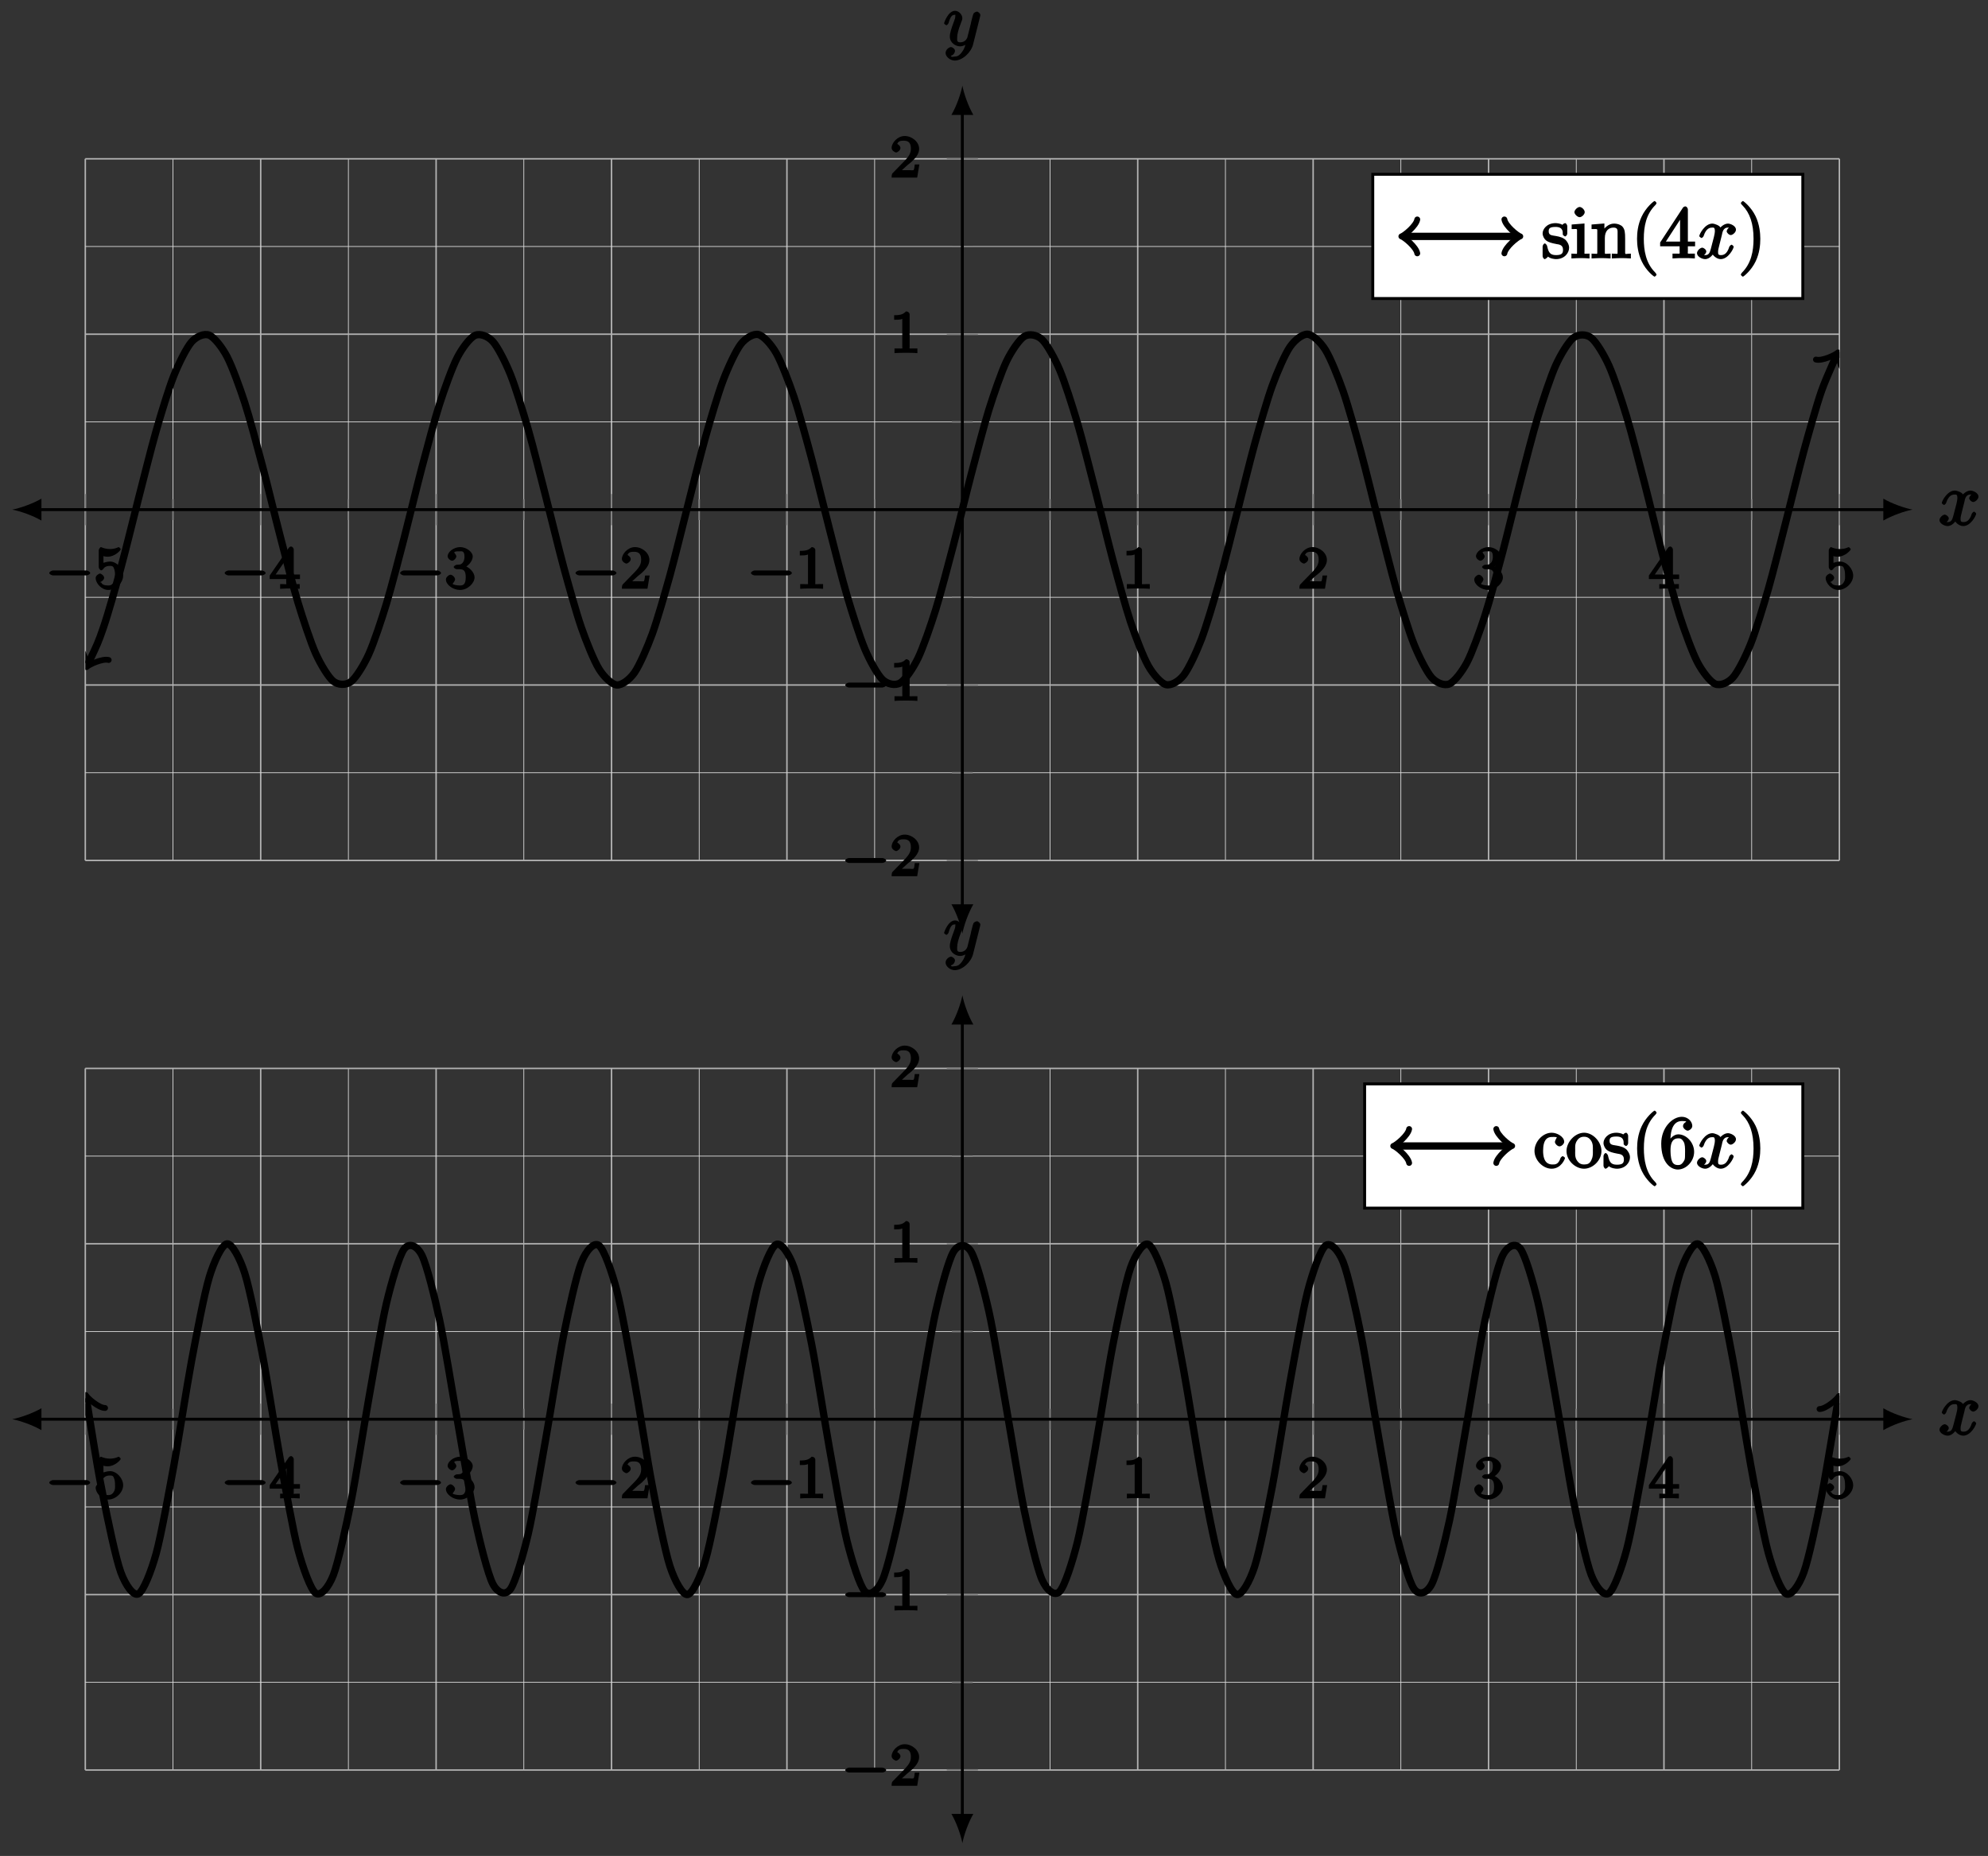 <?xml version="1.0" encoding="UTF-8"?>
<svg xmlns="http://www.w3.org/2000/svg" xmlns:xlink="http://www.w3.org/1999/xlink" width="271pt" height="253pt" viewBox="0 0 271 253" version="1.1">
<rect x="0" y="0" width="271" height="253" fill="#333333" stroke="none"/>
<defs>
<g>
<symbol overflow="visible" id="glyph0-0">
<path style="stroke:none;" d=""/>
</symbol>
<symbol overflow="visible" id="glyph0-1">
<path style="stroke:none;" d="M 5.562 -1.812 C 5.703 -1.812 6.078 -1.953 6.078 -2.141 C 6.078 -2.328 5.703 -2.484 5.562 -2.484 L 1 -2.484 C 0.875 -2.484 0.5 -2.328 0.5 -2.141 C 0.5 -1.953 0.875 -1.812 1 -1.812 Z M 5.562 -1.812 "/>
</symbol>
<symbol overflow="visible" id="glyph1-0">
<path style="stroke:none;" d=""/>
</symbol>
<symbol overflow="visible" id="glyph1-1">
<path style="stroke:none;" d="M 1.109 -4.484 C 1.219 -4.453 1.531 -4.359 1.875 -4.359 C 2.875 -4.359 3.656 -5.25 3.656 -5.375 C 3.656 -5.453 3.422 -5.672 3.375 -5.672 C 3.359 -5.672 3.219 -5.609 3.172 -5.594 C 2.969 -5.5 2.594 -5.406 2.172 -5.406 C 1.703 -5.406 1.312 -5.531 1.125 -5.609 C 1.109 -5.609 0.969 -5.672 0.953 -5.672 C 0.859 -5.672 0.656 -5.391 0.656 -5.25 L 0.656 -2.922 C 0.656 -2.766 0.859 -2.5 0.984 -2.5 C 1.047 -2.5 1.188 -2.578 1.234 -2.641 C 1.328 -2.766 1.5 -3.109 2.188 -3.109 C 2.625 -3.109 2.656 -2.938 2.719 -2.781 C 2.859 -2.5 2.875 -2.125 2.875 -1.812 C 2.875 -1.516 2.922 -1.219 2.703 -0.875 C 2.547 -0.625 2.359 -0.438 1.938 -0.438 C 1.422 -0.438 1.094 -0.578 1.016 -0.828 C 0.75 -0.906 0.812 -0.906 0.812 -0.906 C 1.031 -0.906 1.391 -1.234 1.391 -1.484 C 1.391 -1.781 0.984 -2.062 0.828 -2.062 C 0.672 -2.062 0.234 -1.797 0.234 -1.453 C 0.234 -0.734 1.047 0.172 1.953 0.172 C 2.953 0.172 3.984 -0.781 3.984 -1.781 C 3.984 -2.703 3.125 -3.703 2.188 -3.703 C 1.797 -3.703 1.281 -3.516 1.297 -3.531 L 1.297 -4.422 Z M 1.109 -4.484 "/>
</symbol>
<symbol overflow="visible" id="glyph1-2">
<path style="stroke:none;" d="M 3.328 -5.344 C 3.328 -5.5 3.141 -5.75 2.969 -5.75 C 2.875 -5.75 2.719 -5.688 2.641 -5.562 L 0.047 -1.797 L 0.047 -1.312 L 2.297 -1.312 L 2.297 -0.828 C 2.297 -0.531 2.469 -0.625 1.844 -0.625 L 1.469 -0.625 L 1.469 0.016 C 2.344 -0.031 2.359 -0.031 2.812 -0.031 C 3.266 -0.031 3.281 -0.031 4.141 0.016 L 4.141 -0.625 L 3.781 -0.625 C 3.156 -0.625 3.328 -0.531 3.328 -0.828 L 3.328 -1.312 L 4.172 -1.312 L 4.172 -1.938 L 3.328 -1.938 Z M 2.344 -4.688 L 2.344 -1.938 L 0.859 -1.938 L 2.672 -4.562 Z M 2.344 -4.688 "/>
</symbol>
<symbol overflow="visible" id="glyph1-3">
<path style="stroke:none;" d="M 2.016 -2.656 C 2.641 -2.656 2.859 -2.375 2.859 -1.547 C 2.859 -0.547 2.484 -0.438 2.062 -0.438 C 1.625 -0.438 1.141 -0.547 1.078 -0.656 C 1.031 -0.656 1.406 -1.016 1.406 -1.281 C 1.406 -1.531 1.047 -1.906 0.781 -1.906 C 0.578 -1.906 0.156 -1.578 0.156 -1.266 C 0.156 -0.516 1.156 0.172 2.078 0.172 C 3.125 0.172 4.062 -0.75 4.062 -1.547 C 4.062 -2.203 3.344 -3 2.531 -3.172 L 2.531 -2.812 C 3.156 -3.031 3.812 -3.75 3.812 -4.391 C 3.812 -5.031 2.922 -5.672 2.094 -5.672 C 1.234 -5.672 0.391 -5.016 0.391 -4.422 C 0.391 -4.125 0.781 -3.812 1 -3.812 C 1.25 -3.812 1.578 -4.172 1.578 -4.406 C 1.578 -4.688 1.141 -4.984 1.328 -4.984 C 1.438 -5.125 1.922 -5.094 2.062 -5.094 C 2.266 -5.094 2.688 -5.219 2.688 -4.391 C 2.688 -3.828 2.516 -3.625 2.406 -3.5 C 2.156 -3.25 2.109 -3.297 1.625 -3.266 C 1.469 -3.25 1.219 -3.062 1.219 -2.953 C 1.219 -2.844 1.484 -2.656 1.625 -2.656 Z M 2.016 -2.656 "/>
</symbol>
<symbol overflow="visible" id="glyph1-4">
<path style="stroke:none;" d="M 2.375 -1.688 C 2.5 -1.797 2.844 -2.062 2.969 -2.172 C 3.453 -2.625 3.984 -3.203 3.984 -3.922 C 3.984 -4.875 3 -5.672 2.016 -5.672 C 1.047 -5.672 0.234 -4.75 0.234 -4.047 C 0.234 -3.656 0.734 -3.422 0.844 -3.422 C 1.016 -3.422 1.438 -3.719 1.438 -4.031 C 1.438 -4.438 0.859 -4.625 1.016 -4.625 C 1.172 -5.016 1.531 -5.031 1.922 -5.031 C 2.656 -5.031 2.859 -4.594 2.859 -3.922 C 2.859 -3.094 2.328 -2.609 1.391 -1.656 L 0.375 -0.609 C 0.281 -0.531 0.234 -0.375 0.234 0 L 3.719 0 L 4.016 -1.797 L 3.391 -1.797 C 3.344 -1.453 3.328 -1.172 3.234 -1.031 C 3.188 -0.969 2.719 -1.016 2.594 -1.016 L 1.172 -1.016 L 1.297 -0.703 Z M 2.375 -1.688 "/>
</symbol>
<symbol overflow="visible" id="glyph1-5">
<path style="stroke:none;" d="M 2.688 -5.266 C 2.688 -5.469 2.484 -5.672 2.188 -5.672 C 1.812 -5.297 1.516 -5.156 0.578 -5.156 L 0.578 -4.531 C 0.984 -4.531 1.406 -4.531 1.688 -4.656 L 1.688 -0.844 C 1.688 -0.547 1.844 -0.625 1.094 -0.625 L 0.625 -0.625 L 0.625 0.016 C 1.141 -0.031 1.828 -0.031 2.188 -0.031 C 2.547 -0.031 3.234 -0.031 3.75 0.016 L 3.75 -0.625 L 3.281 -0.625 C 2.531 -0.625 2.688 -0.547 2.688 -0.844 Z M 2.688 -5.266 "/>
</symbol>
<symbol overflow="visible" id="glyph2-0">
<path style="stroke:none;" d=""/>
</symbol>
<symbol overflow="visible" id="glyph2-1">
<path style="stroke:none;" d="M 3.5 -3.172 C 3.562 -3.422 3.625 -4.188 4.312 -4.188 C 4.359 -4.188 4.469 -4.234 4.688 -4.109 L 4.812 -4.391 C 4.531 -4.344 4.156 -3.922 4.156 -3.672 C 4.156 -3.516 4.453 -3.172 4.719 -3.172 C 4.938 -3.172 5.422 -3.516 5.422 -3.906 C 5.422 -4.422 4.672 -4.734 4.328 -4.734 C 3.75 -4.734 3.266 -4.156 3.297 -4.203 C 3.203 -4.469 2.5 -4.734 2.203 -4.734 C 1.172 -4.734 0.422 -3.281 0.422 -3.031 C 0.422 -2.938 0.703 -2.766 0.719 -2.766 C 0.797 -2.766 1 -2.953 1.016 -3.047 C 1.359 -4.094 1.844 -4.188 2.188 -4.188 C 2.375 -4.188 2.547 -4.25 2.547 -3.672 C 2.547 -3.375 2.375 -2.703 2 -1.312 C 1.844 -0.688 1.672 -0.438 1.234 -0.438 C 1.172 -0.438 1.062 -0.391 0.859 -0.516 L 0.734 -0.234 C 0.984 -0.297 1.375 -0.656 1.375 -0.938 C 1.375 -1.203 0.984 -1.453 0.844 -1.453 C 0.531 -1.453 0.109 -1.031 0.109 -0.703 C 0.109 -0.25 0.781 0.109 1.219 0.109 C 1.891 0.109 2.359 -0.641 2.391 -0.703 L 2.094 -0.812 C 2.219 -0.438 2.75 0.109 3.344 0.109 C 4.375 0.109 5.109 -1.328 5.109 -1.578 C 5.109 -1.688 4.859 -1.859 4.828 -1.859 C 4.734 -1.859 4.531 -1.641 4.516 -1.578 C 4.188 -0.516 3.688 -0.438 3.375 -0.438 C 2.984 -0.438 2.984 -0.594 2.984 -0.922 C 2.984 -1.141 3.047 -1.359 3.156 -1.797 Z M 3.5 -3.172 "/>
</symbol>
<symbol overflow="visible" id="glyph2-2">
<path style="stroke:none;" d="M 5.016 -3.953 C 5.047 -4.094 5.047 -4.109 5.047 -4.188 C 5.047 -4.359 4.75 -4.625 4.594 -4.625 C 4.5 -4.625 4.203 -4.516 4.109 -4.344 C 4.047 -4.203 3.969 -3.891 3.922 -3.703 C 3.859 -3.453 3.781 -3.188 3.734 -2.906 L 3.281 -1.109 C 3.234 -0.969 2.984 -0.438 2.328 -0.438 C 1.828 -0.438 1.891 -0.703 1.891 -1.078 C 1.891 -1.531 2.047 -2.156 2.391 -3.031 C 2.547 -3.438 2.594 -3.547 2.594 -3.75 C 2.594 -4.203 2.109 -4.734 1.609 -4.734 C 0.656 -4.734 0.109 -3.125 0.109 -3.031 C 0.109 -2.938 0.391 -2.766 0.406 -2.766 C 0.516 -2.766 0.688 -2.953 0.734 -3.109 C 1 -4.047 1.234 -4.188 1.578 -4.188 C 1.656 -4.188 1.641 -4.344 1.641 -4.031 C 1.641 -3.781 1.547 -3.516 1.469 -3.328 C 1.078 -2.266 0.891 -1.703 0.891 -1.234 C 0.891 -0.344 1.703 0.109 2.297 0.109 C 2.688 0.109 3.141 -0.109 3.422 -0.391 L 3.125 -0.5 C 2.984 0.016 2.922 0.391 2.516 0.922 C 2.266 1.25 2.016 1.5 1.562 1.5 C 1.422 1.5 1.141 1.641 1.031 1.406 C 0.953 1.406 1.203 1.359 1.344 1.234 C 1.453 1.141 1.594 0.906 1.594 0.719 C 1.594 0.406 1.156 0.203 1.062 0.203 C 0.828 0.203 0.312 0.531 0.312 1.016 C 0.312 1.516 0.938 2.047 1.562 2.047 C 2.578 2.047 3.781 0.984 4.062 -0.156 Z M 5.016 -3.953 "/>
</symbol>
<symbol overflow="visible" id="glyph3-0">
<path style="stroke:none;" d=""/>
</symbol>
<symbol overflow="visible" id="glyph3-1">
<path style="stroke:none;" d="M 2.078 -1.938 C 2.297 -1.891 2.938 -1.891 2.938 -1.172 C 2.938 -0.672 2.766 -0.438 1.984 -0.438 C 1.141 -0.438 0.953 -0.844 0.766 -1.688 C 0.734 -1.812 0.562 -2.031 0.453 -2.031 C 0.328 -2.031 0.156 -1.781 0.156 -1.609 L 0.156 -0.297 C 0.156 -0.125 0.328 0.109 0.438 0.109 C 0.484 0.109 0.625 0.047 0.812 -0.141 C 0.828 -0.156 0.828 -0.172 0.891 -0.234 C 1.203 0.047 1.781 0.109 1.984 0.109 C 3.125 0.109 3.766 -0.719 3.766 -1.438 C 3.766 -1.969 3.406 -2.375 3.297 -2.5 C 2.953 -2.828 2.453 -2.953 2.031 -3.031 C 1.469 -3.141 0.984 -3.094 0.984 -3.672 C 0.984 -4.031 1.062 -4.281 1.922 -4.281 C 3.016 -4.281 2.891 -3.531 2.906 -3.234 C 2.922 -3.141 3.188 -2.984 3.203 -2.984 C 3.344 -2.984 3.516 -3.188 3.516 -3.375 L 3.516 -4.391 C 3.516 -4.562 3.344 -4.797 3.234 -4.797 C 3.188 -4.797 3.031 -4.75 2.906 -4.625 C 2.875 -4.578 2.766 -4.5 2.844 -4.562 C 2.609 -4.75 2.078 -4.797 1.922 -4.797 C 0.703 -4.797 0.156 -3.953 0.156 -3.406 C 0.156 -3.047 0.359 -2.656 0.625 -2.438 C 0.953 -2.188 1.359 -2.078 2.078 -1.938 Z M 2.078 -1.938 "/>
</symbol>
<symbol overflow="visible" id="glyph3-2">
<path style="stroke:none;" d="M 1.766 -4.734 L 0.188 -4.609 L 0.188 -3.984 C 1.016 -3.984 0.922 -4.094 0.922 -3.594 L 0.922 -0.922 C 0.922 -0.469 1 -0.641 0.156 -0.641 L 0.156 0.016 C 0.641 -0.016 1.188 -0.031 1.422 -0.031 C 1.781 -0.031 2.125 -0.016 2.625 0.016 L 2.625 -0.641 C 1.797 -0.641 1.938 -0.516 1.938 -0.906 L 1.938 -4.75 Z M 1.969 -6.297 C 1.969 -6.625 1.562 -7 1.281 -7 C 0.969 -7 0.562 -6.562 0.562 -6.297 C 0.562 -6.031 0.969 -5.609 1.281 -5.609 C 1.562 -5.609 1.969 -5.984 1.969 -6.297 Z M 1.969 -6.297 "/>
</symbol>
<symbol overflow="visible" id="glyph3-3">
<path style="stroke:none;" d="M 0.922 -3.594 L 0.922 -0.922 C 0.922 -0.469 0.984 -0.641 0.141 -0.641 L 0.141 0.016 C 0.672 -0.016 1.172 -0.031 1.453 -0.031 C 1.703 -0.031 2.219 -0.016 2.734 0.016 L 2.734 -0.641 C 1.891 -0.641 1.953 -0.469 1.953 -0.922 L 1.953 -2.75 C 1.953 -3.781 2.5 -4.188 3.125 -4.188 C 3.766 -4.188 3.688 -3.812 3.688 -3.234 L 3.688 -0.922 C 3.688 -0.469 3.766 -0.641 2.906 -0.641 L 2.906 0.016 C 3.438 -0.016 3.953 -0.031 4.219 -0.031 C 4.469 -0.031 5 -0.016 5.5 0.016 L 5.5 -0.641 C 4.812 -0.641 4.734 -0.469 4.719 -0.766 L 4.719 -2.672 C 4.719 -3.531 4.672 -3.953 4.359 -4.312 C 4.234 -4.484 3.781 -4.734 3.203 -4.734 C 2.469 -4.734 1.828 -4.141 1.547 -3.516 L 1.891 -3.516 L 1.891 -4.75 L 0.141 -4.609 L 0.141 -3.984 C 1.016 -3.984 0.922 -4.078 0.922 -3.594 Z M 0.922 -3.594 "/>
</symbol>
<symbol overflow="visible" id="glyph3-4">
<path style="stroke:none;" d="M 3.469 2.234 C 3.469 2.203 3.422 2.062 3.25 1.891 C 2 0.641 1.734 -1.125 1.734 -2.656 C 1.734 -4.391 2.062 -6.016 3.297 -7.25 C 3.422 -7.375 3.469 -7.5 3.469 -7.531 C 3.469 -7.609 3.266 -7.812 3.203 -7.812 C 3.094 -7.812 2.031 -6.953 1.438 -5.688 C 0.922 -4.594 0.812 -3.484 0.812 -2.656 C 0.812 -1.875 0.922 -0.672 1.469 0.453 C 2.062 1.688 3.094 2.5 3.203 2.5 C 3.266 2.5 3.469 2.297 3.469 2.234 Z M 3.469 2.234 "/>
</symbol>
<symbol overflow="visible" id="glyph3-5">
<path style="stroke:none;" d="M 2.75 -1.797 L 2.75 -0.938 C 2.75 -0.578 2.906 -0.641 2.172 -0.641 L 1.781 -0.641 L 1.781 0.016 C 2.375 -0.031 2.891 -0.031 3.312 -0.031 C 3.734 -0.031 4.25 -0.031 4.828 0.016 L 4.828 -0.641 L 4.453 -0.641 C 3.719 -0.641 3.875 -0.578 3.875 -0.938 L 3.875 -1.641 L 4.859 -1.641 L 4.859 -2.281 L 3.875 -2.281 L 3.875 -6.656 C 3.875 -6.844 3.703 -7.078 3.531 -7.078 C 3.453 -7.078 3.297 -7.031 3.203 -6.906 L 0.094 -2.156 L 0.094 -1.641 L 2.75 -1.641 Z M 2.984 -2.281 L 0.875 -2.281 L 3.109 -5.719 L 2.812 -5.828 L 2.812 -2.281 Z M 2.984 -2.281 "/>
</symbol>
<symbol overflow="visible" id="glyph3-6">
<path style="stroke:none;" d="M 3.047 -2.656 C 3.047 -3.422 2.938 -4.641 2.391 -5.766 C 1.797 -6.984 0.766 -7.812 0.672 -7.812 C 0.609 -7.812 0.391 -7.594 0.391 -7.531 C 0.391 -7.5 0.438 -7.375 0.625 -7.203 C 1.609 -6.203 2.125 -4.734 2.125 -2.656 C 2.125 -0.953 1.797 0.688 0.562 1.938 C 0.438 2.062 0.391 2.203 0.391 2.234 C 0.391 2.297 0.609 2.5 0.672 2.5 C 0.766 2.5 1.828 1.656 2.422 0.391 C 2.938 -0.703 3.047 -1.812 3.047 -2.656 Z M 3.047 -2.656 "/>
</symbol>
<symbol overflow="visible" id="glyph3-7">
<path style="stroke:none;" d="M 1.328 -2.328 C 1.328 -3.953 1.984 -4.219 2.516 -4.219 C 2.609 -4.219 3.094 -4.25 3.203 -4.156 C 3.172 -4.141 2.938 -3.672 2.938 -3.547 C 2.938 -3.297 3.297 -2.938 3.562 -2.938 C 3.828 -2.938 4.203 -3.266 4.203 -3.562 C 4.203 -4.234 3.266 -4.797 2.5 -4.797 C 1.25 -4.797 0.156 -3.547 0.156 -2.312 C 0.156 -1.031 1.328 0.109 2.484 0.109 C 3.812 0.109 4.312 -1.25 4.312 -1.344 C 4.312 -1.453 4.031 -1.609 4 -1.609 C 3.922 -1.609 3.719 -1.406 3.703 -1.344 C 3.406 -0.422 2.938 -0.469 2.578 -0.469 C 2.047 -0.469 1.328 -0.734 1.328 -2.328 Z M 1.328 -2.328 "/>
</symbol>
<symbol overflow="visible" id="glyph3-8">
<path style="stroke:none;" d="M 4.859 -2.297 C 4.859 -3.562 3.703 -4.797 2.5 -4.797 C 1.25 -4.797 0.094 -3.531 0.094 -2.297 C 0.094 -1 1.312 0.109 2.484 0.109 C 3.688 0.109 4.859 -1.031 4.859 -2.297 Z M 2.5 -0.469 C 2.062 -0.469 1.75 -0.625 1.469 -1.094 C 1.219 -1.531 1.281 -2.016 1.281 -2.375 C 1.281 -2.766 1.219 -3.188 1.469 -3.625 C 1.734 -4.094 2.078 -4.25 2.484 -4.25 C 2.922 -4.25 3.219 -4.078 3.484 -3.656 C 3.734 -3.219 3.688 -2.75 3.688 -2.375 C 3.688 -2.016 3.734 -1.594 3.516 -1.156 L 3.469 -1.031 C 3.25 -0.594 2.984 -0.469 2.5 -0.469 Z M 2.5 -0.469 "/>
</symbol>
<symbol overflow="visible" id="glyph3-9">
<path style="stroke:none;" d="M 1.484 -3.422 L 1.484 -3.672 C 1.484 -6.188 2.547 -6.391 3.062 -6.391 C 3.297 -6.391 3.594 -6.375 3.625 -6.312 C 3.781 -6.312 3.203 -6.156 3.203 -5.703 C 3.203 -5.391 3.625 -5.078 3.844 -5.078 C 4 -5.078 4.469 -5.328 4.469 -5.719 C 4.469 -6.312 3.875 -6.969 3.047 -6.969 C 1.766 -6.969 0.234 -5.516 0.234 -3.312 C 0.234 -0.641 1.578 0.219 2.5 0.219 C 3.609 0.219 4.719 -0.875 4.719 -2.188 C 4.719 -3.453 3.672 -4.578 2.562 -4.578 C 1.891 -4.578 1.328 -3.906 1.141 -3.422 Z M 2.5 -0.391 C 1.875 -0.391 1.75 -0.812 1.688 -0.969 C 1.5 -1.438 1.5 -2.234 1.5 -2.406 C 1.5 -3.188 1.656 -4.031 2.547 -4.031 C 2.719 -4.031 3.047 -4.078 3.344 -3.453 L 3.297 -3.562 C 3.484 -3.203 3.484 -2.688 3.484 -2.203 C 3.484 -1.719 3.484 -1.219 3.406 -1.094 C 3.062 -0.391 2.734 -0.391 2.5 -0.391 Z M 2.5 -0.391 "/>
</symbol>
</g>
<clipPath id="clip1">
  <path d="M 11.629 31 L 250.754 31 L 250.754 108 L 11.629 108 Z M 11.629 31 "/>
</clipPath>
<clipPath id="clip2">
  <path d="M 11.629 87 L 16 87 L 16 92 L 11.629 92 Z M 11.629 87 "/>
</clipPath>
<clipPath id="clip3">
  <path d="M 247 47 L 250.754 47 L 250.754 52 L 247 52 Z M 247 47 "/>
</clipPath>
<clipPath id="clip4">
  <path d="M 11.629 155 L 250.754 155 L 250.754 232 L 11.629 232 Z M 11.629 155 "/>
</clipPath>
<clipPath id="clip5">
  <path d="M 11.629 189 L 15 189 L 15 194 L 11.629 194 Z M 11.629 189 "/>
</clipPath>
<clipPath id="clip6">
  <path d="M 247 189 L 250.754 189 L 250.754 194 L 247 194 Z M 247 189 "/>
</clipPath>
</defs>
<g id="surface1">
<path style="fill:none;stroke-width:0.1;stroke-linecap:butt;stroke-linejoin:miter;stroke:rgb(84.999%,84.999%,84.999%);stroke-opacity:1;stroke-miterlimit:10;" d="M 11.954 -0.002 L 11.954 95.644 M 35.866 -0.002 L 35.866 95.644 M 59.779 -0.002 L 59.779 95.644 M 83.688 -0.002 L 83.688 95.644 M 107.6 -0.002 L 107.6 95.644 M 131.513 -0.002 L 131.513 95.644 M 155.422 -0.002 L 155.422 95.644 M 179.334 -0.002 L 179.334 95.644 M 203.247 -0.002 L 203.247 95.644 M 227.156 -0.002 L 227.156 95.644 " transform="matrix(1,0,0,-1,11.627,117.291)"/>
<path style="fill:none;stroke-width:0.199;stroke-linecap:butt;stroke-linejoin:miter;stroke:rgb(70%,70%,70%);stroke-opacity:1;stroke-miterlimit:10;" d="M 0.001 -0.002 L 0.001 95.644 M 23.91 -0.002 L 23.91 95.644 M 47.823 -0.002 L 47.823 95.644 M 71.735 -0.002 L 71.735 95.644 M 95.644 -0.002 L 95.644 95.644 M 143.465 -0.002 L 143.465 95.644 M 167.378 -0.002 L 167.378 95.644 M 191.291 -0.002 L 191.291 95.644 M 215.199 -0.002 L 215.199 95.644 M 239.112 -0.002 L 239.112 95.644 " transform="matrix(1,0,0,-1,11.627,117.291)"/>
<path style="fill:none;stroke-width:0.1;stroke-linecap:butt;stroke-linejoin:miter;stroke:rgb(84.999%,84.999%,84.999%);stroke-opacity:1;stroke-miterlimit:10;" d="M 0.001 11.955 L 239.112 11.955 M 0.001 35.868 L 239.112 35.868 M 0.001 59.778 L 239.112 59.778 M 0.001 83.691 L 239.112 83.691 " transform="matrix(1,0,0,-1,11.627,117.291)"/>
<path style="fill:none;stroke-width:0.199;stroke-linecap:butt;stroke-linejoin:miter;stroke:rgb(70%,70%,70%);stroke-opacity:1;stroke-miterlimit:10;" d="M 0.001 -0.002 L 239.112 -0.002 M 0.001 23.912 L 239.112 23.912 M 0.001 71.734 L 239.112 71.734 M 0.001 95.644 L 239.112 95.644 " transform="matrix(1,0,0,-1,11.627,117.291)"/>
<path style="fill:none;stroke-width:0.199;stroke-linecap:butt;stroke-linejoin:miter;stroke:rgb(50%,50%,50%);stroke-opacity:1;stroke-miterlimit:10;" d="M 11.954 46.403 L 11.954 49.239 M 35.866 46.403 L 35.866 49.239 M 59.779 46.403 L 59.779 49.239 M 83.688 46.403 L 83.688 49.239 M 107.6 46.403 L 107.6 49.239 M 131.513 46.403 L 131.513 49.239 M 155.422 46.403 L 155.422 49.239 M 179.334 46.403 L 179.334 49.239 M 203.247 46.403 L 203.247 49.239 M 227.156 46.403 L 227.156 49.239 " transform="matrix(1,0,0,-1,11.627,117.291)"/>
<path style="fill:none;stroke-width:0.199;stroke-linecap:butt;stroke-linejoin:miter;stroke:rgb(50%,50%,50%);stroke-opacity:1;stroke-miterlimit:10;" d="M 0.001 45.696 L 0.001 49.95 M 23.91 45.696 L 23.91 49.95 M 47.823 45.696 L 47.823 49.95 M 71.735 45.696 L 71.735 49.95 M 95.644 45.696 L 95.644 49.95 M 143.465 45.696 L 143.465 49.95 M 167.378 45.696 L 167.378 49.95 M 191.291 45.696 L 191.291 49.95 M 215.199 45.696 L 215.199 49.95 M 239.112 45.696 L 239.112 49.95 " transform="matrix(1,0,0,-1,11.627,117.291)"/>
<path style="fill:none;stroke-width:0.199;stroke-linecap:butt;stroke-linejoin:miter;stroke:rgb(50%,50%,50%);stroke-opacity:1;stroke-miterlimit:10;" d="M 118.139 11.955 L 120.975 11.955 M 118.139 35.868 L 120.975 35.868 M 118.139 59.778 L 120.975 59.778 M 118.139 83.691 L 120.975 83.691 " transform="matrix(1,0,0,-1,11.627,117.291)"/>
<path style="fill:none;stroke-width:0.199;stroke-linecap:butt;stroke-linejoin:miter;stroke:rgb(50%,50%,50%);stroke-opacity:1;stroke-miterlimit:10;" d="M 117.432 -0.002 L 121.682 -0.002 M 117.432 23.912 L 121.682 23.912 M 117.432 71.734 L 121.682 71.734 M 117.432 95.644 L 121.682 95.644 " transform="matrix(1,0,0,-1,11.627,117.291)"/>
<path style="fill:none;stroke-width:0.399;stroke-linecap:butt;stroke-linejoin:miter;stroke:rgb(0%,0%,0%);stroke-opacity:1;stroke-miterlimit:10;" d="M -6.377 47.821 L 245.487 47.821 " transform="matrix(1,0,0,-1,11.627,117.291)"/>
<path style=" stroke:none;fill-rule:nonzero;fill:rgb(0%,0%,0%);fill-opacity:1;" d="M 1.664 69.469 C 2.727 69.668 4.453 70.266 5.648 70.961 L 5.648 67.973 C 4.453 68.672 2.727 69.27 1.664 69.469 "/>
<path style=" stroke:none;fill-rule:nonzero;fill:rgb(0%,0%,0%);fill-opacity:1;" d="M 260.719 69.469 C 259.656 69.27 257.926 68.672 256.73 67.973 L 256.73 70.961 C 257.926 70.266 259.656 69.668 260.719 69.469 "/>
<path style="fill:none;stroke-width:0.399;stroke-linecap:butt;stroke-linejoin:miter;stroke:rgb(0%,0%,0%);stroke-opacity:1;stroke-miterlimit:10;" d="M 119.557 -6.377 L 119.557 102.022 " transform="matrix(1,0,0,-1,11.627,117.291)"/>
<path style=" stroke:none;fill-rule:nonzero;fill:rgb(0%,0%,0%);fill-opacity:1;" d="M 131.191 127.254 C 131.391 126.191 131.988 124.465 132.684 123.27 L 129.695 123.27 C 130.395 124.465 130.992 126.191 131.191 127.254 "/>
<path style=" stroke:none;fill-rule:nonzero;fill:rgb(0%,0%,0%);fill-opacity:1;" d="M 131.191 11.68 C 130.992 12.742 130.395 14.469 129.695 15.664 L 132.684 15.664 C 131.988 14.469 131.391 12.742 131.191 11.68 "/>
<g style="fill:rgb(0%,0%,0%);fill-opacity:1;">
  <use xlink:href="#glyph0-1" x="6.217" y="80.25"/>
</g>
<g style="fill:rgb(0%,0%,0%);fill-opacity:1;">
  <use xlink:href="#glyph1-1" x="12.805" y="80.25"/>
</g>
<g style="fill:rgb(0%,0%,0%);fill-opacity:1;">
  <use xlink:href="#glyph0-1" x="30.13" y="80.25"/>
</g>
<g style="fill:rgb(0%,0%,0%);fill-opacity:1;">
  <use xlink:href="#glyph1-2" x="36.717" y="80.25"/>
</g>
<g style="fill:rgb(0%,0%,0%);fill-opacity:1;">
  <use xlink:href="#glyph0-1" x="54.042" y="80.25"/>
</g>
<g style="fill:rgb(0%,0%,0%);fill-opacity:1;">
  <use xlink:href="#glyph1-3" x="60.629" y="80.25"/>
</g>
<g style="fill:rgb(0%,0%,0%);fill-opacity:1;">
  <use xlink:href="#glyph0-1" x="77.954" y="80.25"/>
</g>
<g style="fill:rgb(0%,0%,0%);fill-opacity:1;">
  <use xlink:href="#glyph1-4" x="84.542" y="80.25"/>
</g>
<g style="fill:rgb(0%,0%,0%);fill-opacity:1;">
  <use xlink:href="#glyph0-1" x="101.867" y="80.25"/>
</g>
<g style="fill:rgb(0%,0%,0%);fill-opacity:1;">
  <use xlink:href="#glyph1-5" x="108.454" y="80.25"/>
</g>
<g style="fill:rgb(0%,0%,0%);fill-opacity:1;">
  <use xlink:href="#glyph1-5" x="152.986" y="80.25"/>
</g>
<g style="fill:rgb(0%,0%,0%);fill-opacity:1;">
  <use xlink:href="#glyph1-4" x="176.898" y="80.25"/>
</g>
<g style="fill:rgb(0%,0%,0%);fill-opacity:1;">
  <use xlink:href="#glyph1-3" x="200.811" y="80.25"/>
</g>
<g style="fill:rgb(0%,0%,0%);fill-opacity:1;">
  <use xlink:href="#glyph1-2" x="224.724" y="80.25"/>
</g>
<g style="fill:rgb(0%,0%,0%);fill-opacity:1;">
  <use xlink:href="#glyph1-1" x="248.637" y="80.25"/>
</g>
<g style="fill:rgb(0%,0%,0%);fill-opacity:1;">
  <use xlink:href="#glyph0-1" x="114.723" y="119.444"/>
</g>
<g style="fill:rgb(0%,0%,0%);fill-opacity:1;">
  <use xlink:href="#glyph1-4" x="121.31" y="119.444"/>
</g>
<g style="fill:rgb(0%,0%,0%);fill-opacity:1;">
  <use xlink:href="#glyph0-1" x="114.723" y="95.532"/>
</g>
<g style="fill:rgb(0%,0%,0%);fill-opacity:1;">
  <use xlink:href="#glyph1-5" x="121.31" y="95.532"/>
</g>
<g style="fill:rgb(0%,0%,0%);fill-opacity:1;">
  <use xlink:href="#glyph1-5" x="121.31" y="48.124"/>
</g>
<g style="fill:rgb(0%,0%,0%);fill-opacity:1;">
  <use xlink:href="#glyph1-4" x="121.31" y="24.211"/>
</g>
<g clip-path="url(#clip1)" clip-rule="nonzero">
<path style="fill:none;stroke-width:0.996;stroke-linecap:butt;stroke-linejoin:miter;stroke:rgb(0%,0%,0%);stroke-opacity:1;stroke-miterlimit:10;" d="M 0.357 26.743 C 1.743 29.673 1.743 29.673 2.415 31.587 C 3.083 33.501 4.161 37.337 4.829 39.794 C 5.501 42.251 6.575 46.688 7.243 49.294 C 7.915 51.895 8.989 56.227 9.661 58.555 C 10.329 60.887 11.403 64.406 12.075 66.09 C 12.747 67.773 13.821 69.922 14.489 70.684 C 15.161 71.449 16.235 71.875 16.907 71.598 C 17.575 71.32 18.649 69.957 19.321 68.68 C 19.988 67.406 21.067 64.473 21.734 62.406 C 22.406 60.34 23.48 56.309 24.148 53.786 C 24.82 51.258 25.894 46.782 26.566 44.204 C 27.234 41.626 28.308 37.419 28.98 35.204 C 29.652 32.989 30.726 29.732 31.394 28.236 C 32.066 26.74 33.14 24.958 33.812 24.423 C 34.48 23.884 35.554 23.865 36.226 24.376 C 36.894 24.888 37.972 26.63 38.64 28.103 C 39.312 29.579 40.386 32.806 41.054 35.009 C 41.725 37.208 42.8 41.399 43.471 43.973 C 44.139 46.548 45.214 51.028 45.885 53.559 C 46.557 56.094 47.631 60.141 48.299 62.223 C 48.971 64.305 50.045 67.27 50.717 68.566 C 51.385 69.863 52.459 71.269 53.131 71.57 C 53.799 71.875 54.877 71.488 55.545 70.75 C 56.217 70.012 57.291 67.902 57.959 66.238 C 58.631 64.574 59.705 61.082 60.377 58.762 C 61.045 56.442 62.119 52.126 62.791 49.524 C 63.462 46.923 64.537 42.477 65.205 40.013 C 65.876 37.548 66.951 33.689 67.622 31.759 C 68.29 29.825 69.364 27.177 70.036 26.091 C 70.704 25.001 71.782 23.99 72.45 23.919 C 73.122 23.853 74.196 24.638 74.864 25.599 C 75.536 26.564 76.61 29.021 77.282 30.857 C 77.95 32.696 79.024 36.431 79.696 38.849 C 80.368 41.263 81.442 45.673 82.11 48.282 C 82.782 50.887 83.856 55.262 84.528 57.641 C 85.196 60.02 86.27 63.653 86.942 65.422 C 87.609 67.188 88.687 69.496 89.355 70.367 C 90.027 71.234 91.101 71.851 91.769 71.684 C 92.441 71.516 93.515 70.336 94.187 69.156 C 94.855 67.98 95.929 65.195 96.601 63.195 C 97.273 61.199 98.347 57.258 99.015 54.762 C 99.687 52.266 100.761 47.801 101.433 45.208 C 102.101 42.614 103.175 38.349 103.847 36.075 C 104.515 33.806 105.593 30.419 106.261 28.833 C 106.932 27.251 108.007 25.294 108.675 24.65 C 109.346 24.009 110.421 23.794 111.092 24.197 C 111.76 24.599 112.834 26.165 113.506 27.548 C 114.178 28.931 115.252 32.025 115.92 34.165 C 116.592 36.306 117.666 40.423 118.338 42.977 C 119.006 45.532 120.08 50.016 120.752 52.571 C 121.42 55.129 122.498 59.254 123.166 61.403 C 123.838 63.547 124.912 66.652 125.58 68.043 C 126.252 69.437 127.326 71.019 127.998 71.434 C 128.666 71.844 129.74 71.652 130.412 71.019 C 131.083 70.387 132.158 68.445 132.825 66.867 C 133.497 65.293 134.571 61.918 135.243 59.653 C 135.911 57.387 136.985 53.125 137.657 50.532 C 138.325 47.942 139.403 43.477 140.071 40.977 C 140.743 38.477 141.817 34.524 142.485 32.521 C 143.157 30.517 144.231 27.716 144.903 26.533 C 145.571 25.345 146.645 24.146 147.317 23.966 C 147.989 23.79 149.063 24.388 149.731 25.247 C 150.403 26.107 151.477 28.4 152.149 30.157 C 152.816 31.915 153.891 35.544 154.562 37.915 C 155.23 40.29 156.308 44.661 156.976 47.266 C 157.648 49.876 158.722 54.286 159.39 56.707 C 160.062 59.129 161.136 62.875 161.808 64.719 C 162.476 66.566 163.55 69.035 164.222 70.008 C 164.894 70.98 165.968 71.785 166.636 71.726 C 167.308 71.668 168.382 70.672 169.054 69.594 C 169.722 68.52 170.796 65.883 171.468 63.957 C 172.136 62.035 173.214 58.184 173.882 55.723 C 174.553 53.262 175.628 48.821 176.296 46.216 C 176.967 43.614 178.042 39.294 178.713 36.97 C 179.381 34.646 180.455 31.138 181.127 29.466 C 181.799 27.798 182.873 25.673 183.541 24.923 C 184.213 24.173 185.287 23.771 185.959 24.064 C 186.627 24.357 187.701 25.743 188.373 27.029 C 189.041 28.318 190.119 31.271 190.787 33.345 C 191.459 35.419 192.533 39.462 193.201 41.989 C 193.873 44.52 194.947 49.001 195.619 51.575 C 196.287 54.149 197.361 58.348 198.032 60.555 C 198.704 62.762 199.778 66 200.446 67.484 C 201.118 68.969 202.192 70.73 202.864 71.25 C 203.532 71.769 204.606 71.769 205.278 71.242 C 205.946 70.719 207.024 68.953 207.692 67.465 C 208.364 65.977 209.438 62.735 210.106 60.524 C 210.778 58.313 211.852 54.114 212.524 51.536 C 213.192 48.962 214.266 44.481 214.938 41.954 C 215.61 39.427 216.684 35.388 217.352 33.314 C 218.023 31.239 219.098 28.294 219.769 27.013 C 220.437 25.728 221.512 24.349 222.183 24.06 C 222.851 23.771 223.929 24.177 224.597 24.931 C 225.269 25.685 226.343 27.818 227.011 29.493 C 227.683 31.165 228.757 34.677 229.429 37.001 C 230.097 39.329 231.171 43.653 231.843 46.255 C 232.511 48.856 233.589 53.301 234.257 55.762 C 234.929 58.219 236.003 62.067 236.675 63.988 C 237.343 65.91 239.089 69.613 238.733 68.859 " transform="matrix(1,0,0,-1,11.627,117.291)"/>
</g>
<g clip-path="url(#clip2)" clip-rule="nonzero">
<path style="fill:none;stroke-width:0.797;stroke-linecap:round;stroke-linejoin:round;stroke:rgb(0%,0%,0%);stroke-opacity:1;stroke-miterlimit:10;" d="M -1.735 2.312 C -1.587 1.444 -0.001 0.143 0.434 -0.001 C -0 -0.142 -1.587 -1.444 -1.735 -2.31 " transform="matrix(-0.429,0.903,0.903,0.429,11.984,90.545)"/>
</g>
<g clip-path="url(#clip3)" clip-rule="nonzero">
<path style="fill:none;stroke-width:0.797;stroke-linecap:round;stroke-linejoin:round;stroke:rgb(0%,0%,0%);stroke-opacity:1;stroke-miterlimit:10;" d="M -1.732 2.31 C -1.588 1.445 0.002 0.143 0.432 0.001 C -0.001 -0.143 -1.59 -1.445 -1.734 -2.312 " transform="matrix(0.426,-0.905,-0.905,-0.426,250.375,48.43)"/>
</g>
<g style="fill:rgb(0%,0%,0%);fill-opacity:1;">
  <use xlink:href="#glyph2-1" x="264.278" y="71.604"/>
</g>
<g style="fill:rgb(0%,0%,0%);fill-opacity:1;">
  <use xlink:href="#glyph2-2" x="128.588" y="6.209"/>
</g>
<path style="fill-rule:nonzero;fill:rgb(100%,100%,100%);fill-opacity:1;stroke-width:0.399;stroke-linecap:butt;stroke-linejoin:miter;stroke:rgb(0%,0%,0%);stroke-opacity:1;stroke-miterlimit:10;" d="M 175.507 76.597 L 234.128 76.597 L 234.128 93.531 L 175.507 93.531 Z M 175.507 76.597 " transform="matrix(1,0,0,-1,11.627,117.291)"/>
<path style="fill:none;stroke-width:0.996;stroke-linecap:butt;stroke-linejoin:miter;stroke:rgb(0%,0%,0%);stroke-opacity:1;stroke-miterlimit:10;" d="M 0.833 0.002 C 6.145 0.002 6.145 0.002 8.504 0.002 C 10.863 0.002 17.007 0.002 16.175 0.002 " transform="matrix(1,0,0,-1,190.632,32.225)"/>
<path style="fill:none;stroke-width:0.797;stroke-linecap:round;stroke-linejoin:round;stroke:rgb(0%,0%,0%);stroke-opacity:1;stroke-miterlimit:10;" d="M -1.735 2.311 C -1.59 1.443 -0.001 0.143 0.433 -0.002 C -0.001 -0.143 -1.59 -1.443 -1.735 -2.31 " transform="matrix(-1,0,0,1,191.464,32.225)"/>
<path style="fill:none;stroke-width:0.797;stroke-linecap:round;stroke-linejoin:round;stroke:rgb(0%,0%,0%);stroke-opacity:1;stroke-miterlimit:10;" d="M -1.735 2.31 C -1.591 1.443 -0.001 0.143 0.433 0.002 C -0.001 -0.143 -1.591 -1.443 -1.735 -2.311 " transform="matrix(1,0,0,-1,206.81,32.225)"/>
<g style="fill:rgb(0%,0%,0%);fill-opacity:1;">
  <use xlink:href="#glyph3-1" x="210.131" y="35.214"/>
  <use xlink:href="#glyph3-2" x="214.057" y="35.214"/>
  <use xlink:href="#glyph3-3" x="216.817" y="35.214"/>
  <use xlink:href="#glyph3-4" x="222.346" y="35.214"/>
  <use xlink:href="#glyph3-5" x="226.212" y="35.214"/>
</g>
<g style="fill:rgb(0%,0%,0%);fill-opacity:1;">
  <use xlink:href="#glyph2-1" x="231.221" y="35.214"/>
</g>
<g style="fill:rgb(0%,0%,0%);fill-opacity:1;">
  <use xlink:href="#glyph3-6" x="236.915" y="35.214"/>
</g>
<path style="fill:none;stroke-width:0.1;stroke-linecap:butt;stroke-linejoin:miter;stroke:rgb(84.999%,84.999%,84.999%);stroke-opacity:1;stroke-miterlimit:10;" d="M 11.954 0.001 L 11.954 95.646 M 35.866 0.001 L 35.866 95.646 M 59.779 0.001 L 59.779 95.646 M 83.688 0.001 L 83.688 95.646 M 107.6 0.001 L 107.6 95.646 M 131.513 0.001 L 131.513 95.646 M 155.422 0.001 L 155.422 95.646 M 179.334 0.001 L 179.334 95.646 M 203.247 0.001 L 203.247 95.646 M 227.156 0.001 L 227.156 95.646 " transform="matrix(1,0,0,-1,11.627,241.286)"/>
<path style="fill:none;stroke-width:0.199;stroke-linecap:butt;stroke-linejoin:miter;stroke:rgb(70%,70%,70%);stroke-opacity:1;stroke-miterlimit:10;" d="M 0.001 0.001 L 0.001 95.646 M 23.91 0.001 L 23.91 95.646 M 47.823 0.001 L 47.823 95.646 M 71.735 0.001 L 71.735 95.646 M 95.644 0.001 L 95.644 95.646 M 143.465 0.001 L 143.465 95.646 M 167.378 0.001 L 167.378 95.646 M 191.291 0.001 L 191.291 95.646 M 215.199 0.001 L 215.199 95.646 M 239.112 0.001 L 239.112 95.646 " transform="matrix(1,0,0,-1,11.627,241.286)"/>
<path style="fill:none;stroke-width:0.1;stroke-linecap:butt;stroke-linejoin:miter;stroke:rgb(84.999%,84.999%,84.999%);stroke-opacity:1;stroke-miterlimit:10;" d="M 0.001 11.957 L 239.112 11.957 M 0.001 35.867 L 239.112 35.867 M 0.001 59.776 L 239.112 59.776 M 0.001 83.69 L 239.112 83.69 " transform="matrix(1,0,0,-1,11.627,241.286)"/>
<path style="fill:none;stroke-width:0.199;stroke-linecap:butt;stroke-linejoin:miter;stroke:rgb(70%,70%,70%);stroke-opacity:1;stroke-miterlimit:10;" d="M 0.001 0.001 L 239.112 0.001 M 0.001 23.91 L 239.112 23.91 M 0.001 71.733 L 239.112 71.733 M 0.001 95.646 L 239.112 95.646 " transform="matrix(1,0,0,-1,11.627,241.286)"/>
<path style="fill:none;stroke-width:0.199;stroke-linecap:butt;stroke-linejoin:miter;stroke:rgb(50%,50%,50%);stroke-opacity:1;stroke-miterlimit:10;" d="M 11.954 46.406 L 11.954 49.241 M 35.866 46.406 L 35.866 49.241 M 59.779 46.406 L 59.779 49.241 M 83.688 46.406 L 83.688 49.241 M 107.6 46.406 L 107.6 49.241 M 131.513 46.406 L 131.513 49.241 M 155.422 46.406 L 155.422 49.241 M 179.334 46.406 L 179.334 49.241 M 203.247 46.406 L 203.247 49.241 M 227.156 46.406 L 227.156 49.241 " transform="matrix(1,0,0,-1,11.627,241.286)"/>
<path style="fill:none;stroke-width:0.199;stroke-linecap:butt;stroke-linejoin:miter;stroke:rgb(50%,50%,50%);stroke-opacity:1;stroke-miterlimit:10;" d="M 0.001 45.695 L 0.001 49.948 M 23.91 45.695 L 23.91 49.948 M 47.823 45.695 L 47.823 49.948 M 71.735 45.695 L 71.735 49.948 M 95.644 45.695 L 95.644 49.948 M 143.465 45.695 L 143.465 49.948 M 167.378 45.695 L 167.378 49.948 M 191.291 45.695 L 191.291 49.948 M 215.199 45.695 L 215.199 49.948 M 239.112 45.695 L 239.112 49.948 " transform="matrix(1,0,0,-1,11.627,241.286)"/>
<path style="fill:none;stroke-width:0.199;stroke-linecap:butt;stroke-linejoin:miter;stroke:rgb(50%,50%,50%);stroke-opacity:1;stroke-miterlimit:10;" d="M 118.139 11.957 L 120.975 11.957 M 118.139 35.867 L 120.975 35.867 M 118.139 59.776 L 120.975 59.776 M 118.139 83.69 L 120.975 83.69 " transform="matrix(1,0,0,-1,11.627,241.286)"/>
<path style="fill:none;stroke-width:0.199;stroke-linecap:butt;stroke-linejoin:miter;stroke:rgb(50%,50%,50%);stroke-opacity:1;stroke-miterlimit:10;" d="M 117.432 0.001 L 121.682 0.001 M 117.432 23.91 L 121.682 23.91 M 117.432 71.733 L 121.682 71.733 M 117.432 95.646 L 121.682 95.646 " transform="matrix(1,0,0,-1,11.627,241.286)"/>
<path style="fill:none;stroke-width:0.399;stroke-linecap:butt;stroke-linejoin:miter;stroke:rgb(0%,0%,0%);stroke-opacity:1;stroke-miterlimit:10;" d="M -6.377 47.823 L 245.487 47.823 " transform="matrix(1,0,0,-1,11.627,241.286)"/>
<path style=" stroke:none;fill-rule:nonzero;fill:rgb(0%,0%,0%);fill-opacity:1;" d="M 1.664 193.461 C 2.727 193.66 4.453 194.258 5.648 194.957 L 5.648 191.969 C 4.453 192.664 2.727 193.262 1.664 193.461 "/>
<path style=" stroke:none;fill-rule:nonzero;fill:rgb(0%,0%,0%);fill-opacity:1;" d="M 260.719 193.461 C 259.656 193.262 257.926 192.664 256.73 191.969 L 256.73 194.957 C 257.926 194.258 259.656 193.66 260.719 193.461 "/>
<path style="fill:none;stroke-width:0.399;stroke-linecap:butt;stroke-linejoin:miter;stroke:rgb(0%,0%,0%);stroke-opacity:1;stroke-miterlimit:10;" d="M 119.557 -6.378 L 119.557 102.021 " transform="matrix(1,0,0,-1,11.627,241.286)"/>
<path style=" stroke:none;fill-rule:nonzero;fill:rgb(0%,0%,0%);fill-opacity:1;" d="M 131.191 251.25 C 131.391 250.188 131.988 248.461 132.684 247.266 L 129.695 247.266 C 130.395 248.461 130.992 250.188 131.191 251.25 "/>
<path style=" stroke:none;fill-rule:nonzero;fill:rgb(0%,0%,0%);fill-opacity:1;" d="M 131.191 135.676 C 130.992 136.738 130.395 138.465 129.695 139.66 L 132.684 139.66 C 131.988 138.465 131.391 136.738 131.191 135.676 "/>
<g style="fill:rgb(0%,0%,0%);fill-opacity:1;">
  <use xlink:href="#glyph0-1" x="6.217" y="204.245"/>
</g>
<g style="fill:rgb(0%,0%,0%);fill-opacity:1;">
  <use xlink:href="#glyph1-1" x="12.805" y="204.245"/>
</g>
<g style="fill:rgb(0%,0%,0%);fill-opacity:1;">
  <use xlink:href="#glyph0-1" x="30.13" y="204.245"/>
</g>
<g style="fill:rgb(0%,0%,0%);fill-opacity:1;">
  <use xlink:href="#glyph1-2" x="36.717" y="204.245"/>
</g>
<g style="fill:rgb(0%,0%,0%);fill-opacity:1;">
  <use xlink:href="#glyph0-1" x="54.042" y="204.245"/>
</g>
<g style="fill:rgb(0%,0%,0%);fill-opacity:1;">
  <use xlink:href="#glyph1-3" x="60.629" y="204.245"/>
</g>
<g style="fill:rgb(0%,0%,0%);fill-opacity:1;">
  <use xlink:href="#glyph0-1" x="77.954" y="204.245"/>
</g>
<g style="fill:rgb(0%,0%,0%);fill-opacity:1;">
  <use xlink:href="#glyph1-4" x="84.542" y="204.245"/>
</g>
<g style="fill:rgb(0%,0%,0%);fill-opacity:1;">
  <use xlink:href="#glyph0-1" x="101.867" y="204.245"/>
</g>
<g style="fill:rgb(0%,0%,0%);fill-opacity:1;">
  <use xlink:href="#glyph1-5" x="108.454" y="204.245"/>
</g>
<g style="fill:rgb(0%,0%,0%);fill-opacity:1;">
  <use xlink:href="#glyph1-5" x="152.986" y="204.245"/>
</g>
<g style="fill:rgb(0%,0%,0%);fill-opacity:1;">
  <use xlink:href="#glyph1-4" x="176.898" y="204.245"/>
</g>
<g style="fill:rgb(0%,0%,0%);fill-opacity:1;">
  <use xlink:href="#glyph1-3" x="200.811" y="204.245"/>
</g>
<g style="fill:rgb(0%,0%,0%);fill-opacity:1;">
  <use xlink:href="#glyph1-2" x="224.724" y="204.245"/>
</g>
<g style="fill:rgb(0%,0%,0%);fill-opacity:1;">
  <use xlink:href="#glyph1-1" x="248.637" y="204.245"/>
</g>
<g style="fill:rgb(0%,0%,0%);fill-opacity:1;">
  <use xlink:href="#glyph0-1" x="114.723" y="243.439"/>
</g>
<g style="fill:rgb(0%,0%,0%);fill-opacity:1;">
  <use xlink:href="#glyph1-4" x="121.31" y="243.439"/>
</g>
<g style="fill:rgb(0%,0%,0%);fill-opacity:1;">
  <use xlink:href="#glyph0-1" x="114.723" y="219.527"/>
</g>
<g style="fill:rgb(0%,0%,0%);fill-opacity:1;">
  <use xlink:href="#glyph1-5" x="121.31" y="219.527"/>
</g>
<g style="fill:rgb(0%,0%,0%);fill-opacity:1;">
  <use xlink:href="#glyph1-5" x="121.31" y="172.119"/>
</g>
<g style="fill:rgb(0%,0%,0%);fill-opacity:1;">
  <use xlink:href="#glyph1-4" x="121.31" y="148.206"/>
</g>
<g clip-path="url(#clip4)" clip-rule="nonzero">
<path style="fill:none;stroke-width:0.996;stroke-linecap:butt;stroke-linejoin:miter;stroke:rgb(0%,0%,0%);stroke-opacity:1;stroke-miterlimit:10;" d="M 0.134 50.691 C 1.743 40.8 1.743 40.8 2.415 37.398 C 3.083 33.996 4.161 28.855 4.829 26.996 C 5.501 25.141 6.575 23.668 7.243 24.016 C 7.915 24.363 8.989 27.078 9.661 29.508 C 10.329 31.937 11.403 37.882 12.075 41.527 C 12.747 45.171 13.821 52.222 14.489 55.784 C 15.161 59.35 16.235 64.999 16.907 67.21 C 17.575 69.42 18.649 71.655 19.321 71.729 C 19.988 71.799 21.067 69.827 21.734 67.733 C 22.406 65.639 23.48 60.159 24.148 56.647 C 24.82 53.136 25.894 46.101 26.566 42.421 C 27.234 38.738 28.308 32.656 28.98 30.113 C 29.652 27.574 30.726 24.609 31.394 24.117 C 32.066 23.625 33.14 24.832 33.812 26.562 C 34.48 28.289 35.554 33.242 36.226 36.578 C 36.894 39.914 37.972 46.843 38.64 50.597 C 39.312 54.351 40.386 60.796 41.054 63.632 C 41.725 66.464 42.8 70.127 43.471 71.034 C 44.139 71.94 45.214 71.514 45.885 70.17 C 46.557 68.827 47.631 64.464 48.299 61.347 C 48.971 58.229 50.045 51.487 50.717 47.71 C 51.385 43.929 52.459 37.207 53.131 34.109 C 53.799 31.015 54.877 26.707 55.545 25.394 C 56.217 24.086 57.291 23.727 57.959 24.668 C 58.631 25.609 59.705 29.324 60.377 32.183 C 61.045 35.043 62.119 41.515 62.791 45.273 C 63.462 49.03 64.537 55.948 65.205 59.268 C 65.876 62.585 66.951 67.491 67.622 69.186 C 68.29 70.885 69.364 72.026 70.036 71.499 C 70.704 70.967 71.782 67.944 72.45 65.378 C 73.122 62.811 74.196 56.694 74.864 53.003 C 75.536 49.316 76.61 42.285 77.282 38.785 C 77.95 35.289 79.024 29.847 79.696 27.785 C 80.368 25.723 81.442 23.812 82.11 23.922 C 82.782 24.031 83.856 26.328 84.528 28.57 C 85.196 30.812 86.27 36.5 86.942 40.074 C 87.609 43.648 88.687 50.702 89.355 54.339 C 90.027 57.972 91.101 63.878 91.769 66.28 C 92.441 68.682 93.515 71.338 94.187 71.651 C 94.855 71.963 95.929 70.424 96.601 68.534 C 97.273 66.647 98.347 61.46 99.015 58.042 C 99.687 54.624 100.761 47.64 101.433 43.91 C 102.101 40.183 103.175 33.882 103.847 31.172 C 104.515 28.461 105.593 25.094 106.261 24.363 C 106.932 23.633 108.007 24.398 108.675 25.91 C 109.346 27.422 110.421 32.043 111.092 35.257 C 111.76 38.476 112.834 45.308 113.506 49.081 C 114.178 52.858 115.252 59.472 115.92 62.46 C 116.592 65.448 117.666 69.483 118.338 70.62 C 119.006 71.76 120.08 71.78 120.752 70.663 C 121.42 69.549 122.498 65.546 123.166 62.573 C 123.838 59.6 124.912 52.999 125.58 49.23 C 126.252 45.456 127.326 38.609 127.998 35.382 C 128.666 32.156 129.74 27.5 130.412 25.969 C 131.083 24.434 132.158 23.629 132.825 24.336 C 133.497 25.043 134.571 28.371 135.243 31.07 C 135.911 33.765 136.985 40.042 137.657 43.769 C 138.325 47.491 139.403 54.483 140.071 57.909 C 140.743 61.339 141.817 66.553 142.485 68.46 C 143.157 70.37 144.231 71.952 144.903 71.663 C 145.571 71.374 146.645 68.756 147.317 66.374 C 147.989 63.987 149.063 58.104 149.731 54.476 C 150.403 50.847 151.477 43.792 152.149 40.21 C 152.816 36.629 153.891 30.914 154.562 28.656 C 155.23 26.398 156.308 24.059 156.976 23.926 C 157.648 23.793 158.722 25.664 159.39 27.707 C 160.062 29.75 161.136 35.164 161.808 38.652 C 162.476 42.144 163.55 49.167 164.222 52.862 C 164.894 56.558 165.968 62.694 166.636 65.276 C 167.308 67.862 168.382 70.924 169.054 71.475 C 169.722 72.026 170.796 70.928 171.468 69.253 C 172.136 67.577 173.214 62.702 173.882 59.393 C 174.553 56.089 175.628 49.175 176.296 45.417 C 176.967 41.656 178.042 35.168 178.713 32.297 C 179.381 29.422 180.455 25.668 181.127 24.703 C 181.799 23.738 182.873 24.055 183.541 25.344 C 184.213 26.633 185.287 30.91 185.959 33.992 C 186.627 37.074 187.701 43.785 188.373 47.566 C 189.041 51.343 190.119 58.101 190.787 61.229 C 191.459 64.358 192.533 68.753 193.201 70.12 C 193.873 71.483 194.947 71.952 195.619 71.069 C 196.287 70.182 197.361 66.557 198.032 63.737 C 198.704 60.917 199.778 54.491 200.446 50.741 C 201.118 46.991 202.192 40.05 202.864 36.707 C 203.532 33.359 204.606 28.375 205.278 26.629 C 205.946 24.879 207.024 23.629 207.692 24.098 C 208.364 24.57 209.438 27.496 210.106 30.019 C 210.778 32.539 211.852 38.601 212.524 42.281 C 213.192 45.956 214.266 52.991 214.938 56.515 C 215.61 60.034 216.684 65.542 217.352 67.655 C 218.023 69.764 219.098 71.78 219.769 71.729 C 220.437 71.682 221.512 69.487 222.183 67.292 C 222.851 65.1 223.929 59.475 224.597 55.921 C 225.269 52.366 226.343 45.32 227.011 41.667 C 227.683 38.015 228.757 32.051 229.429 29.601 C 230.097 27.156 231.171 24.398 231.843 24.027 C 232.511 23.656 233.589 25.09 234.257 26.926 C 234.929 28.765 236.003 33.879 236.675 37.269 C 237.343 40.66 239.089 51.366 238.956 50.546 " transform="matrix(1,0,0,-1,11.627,241.286)"/>
</g>
<g clip-path="url(#clip5)" clip-rule="nonzero">
<path style="fill:none;stroke-width:0.797;stroke-linecap:round;stroke-linejoin:round;stroke:rgb(0%,0%,0%);stroke-opacity:1;stroke-miterlimit:10;" d="M -1.732 2.312 C -1.588 1.445 0.001 0.146 0.433 0 C 0.002 -0.143 -1.588 -1.444 -1.733 -2.311 " transform="matrix(-0.161,-0.987,-0.987,0.161,11.761,190.595)"/>
</g>
<g clip-path="url(#clip6)" clip-rule="nonzero">
<path style="fill:none;stroke-width:0.797;stroke-linecap:round;stroke-linejoin:round;stroke:rgb(0%,0%,0%);stroke-opacity:1;stroke-miterlimit:10;" d="M -1.734 2.312 C -1.589 1.445 0 0.145 0.431 0.001 C -0 -0.144 -1.589 -1.444 -1.733 -2.311 " transform="matrix(0.161,-0.987,-0.987,-0.161,250.596,190.738)"/>
</g>
<g style="fill:rgb(0%,0%,0%);fill-opacity:1;">
  <use xlink:href="#glyph2-1" x="264.278" y="195.598"/>
</g>
<g style="fill:rgb(0%,0%,0%);fill-opacity:1;">
  <use xlink:href="#glyph2-2" x="128.588" y="130.204"/>
</g>
<path style="fill-rule:nonzero;fill:rgb(100%,100%,100%);fill-opacity:1;stroke-width:0.399;stroke-linecap:butt;stroke-linejoin:miter;stroke:rgb(0%,0%,0%);stroke-opacity:1;stroke-miterlimit:10;" d="M 174.397 76.596 L 234.128 76.596 L 234.128 93.533 L 174.397 93.533 Z M 174.397 76.596 " transform="matrix(1,0,0,-1,11.627,241.286)"/>
<path style="fill:none;stroke-width:0.996;stroke-linecap:butt;stroke-linejoin:miter;stroke:rgb(0%,0%,0%);stroke-opacity:1;stroke-miterlimit:10;" d="M 0.83 0.001 C 6.142 0.001 6.142 0.001 8.506 0.001 C 10.865 0.001 17.009 0.001 16.177 0.001 " transform="matrix(1,0,0,-1,189.525,156.219)"/>
<path style="fill:none;stroke-width:0.797;stroke-linecap:round;stroke-linejoin:round;stroke:rgb(0%,0%,0%);stroke-opacity:1;stroke-miterlimit:10;" d="M -1.733 2.312 C -1.588 1.445 0.002 0.144 0.435 -0.001 C 0.002 -0.145 -1.588 -1.446 -1.733 -2.313 " transform="matrix(-1,0,0,1,190.357,156.219)"/>
<path style="fill:none;stroke-width:0.797;stroke-linecap:round;stroke-linejoin:round;stroke:rgb(0%,0%,0%);stroke-opacity:1;stroke-miterlimit:10;" d="M -1.734 2.313 C -1.589 1.446 0.001 0.145 0.434 0.001 C 0.001 -0.144 -1.589 -1.445 -1.734 -2.312 " transform="matrix(1,0,0,-1,205.703,156.219)"/>
<g style="fill:rgb(0%,0%,0%);fill-opacity:1;">
  <use xlink:href="#glyph3-7" x="209.024" y="159.208"/>
  <use xlink:href="#glyph3-8" x="213.448" y="159.208"/>
  <use xlink:href="#glyph3-1" x="218.43" y="159.208"/>
  <use xlink:href="#glyph3-4" x="222.355" y="159.208"/>
  <use xlink:href="#glyph3-9" x="226.221" y="159.208"/>
</g>
<g style="fill:rgb(0%,0%,0%);fill-opacity:1;">
  <use xlink:href="#glyph2-1" x="231.221" y="159.208"/>
</g>
<g style="fill:rgb(0%,0%,0%);fill-opacity:1;">
  <use xlink:href="#glyph3-6" x="236.915" y="159.208"/>
</g>
</g>
</svg>
